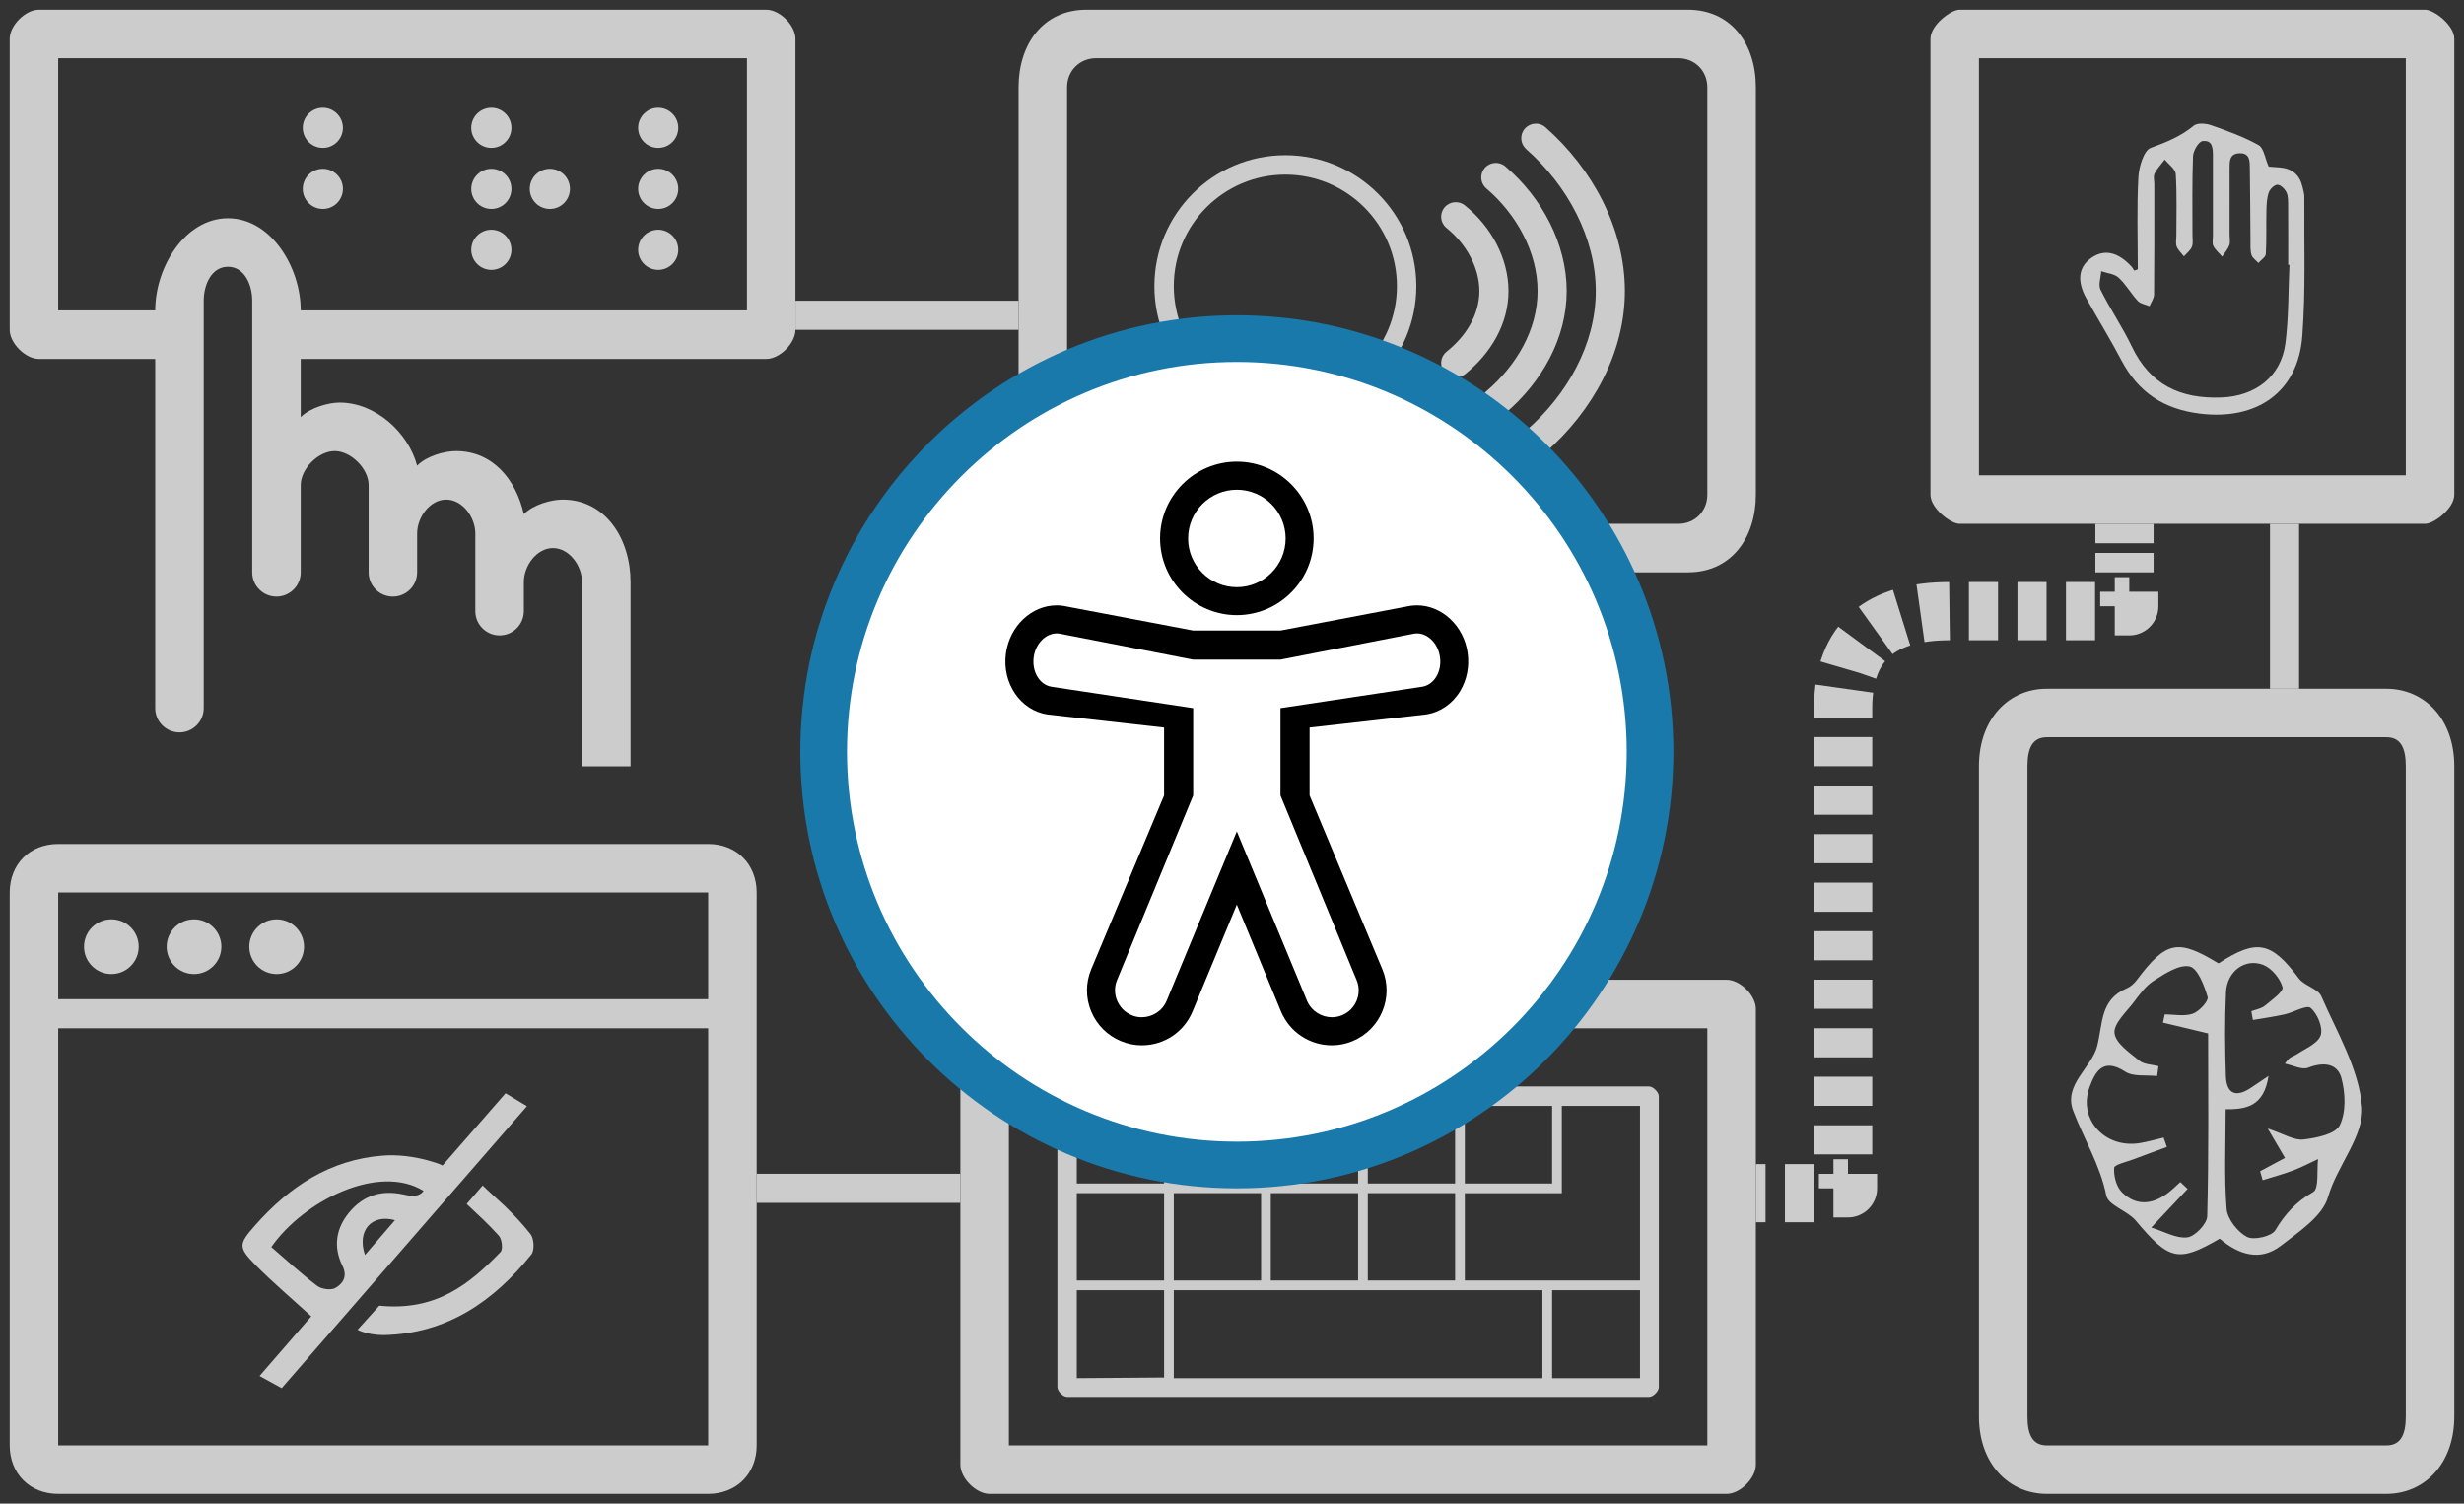<?xml version="1.0" encoding="UTF-8"?><!DOCTYPE svg  PUBLIC "-//W3C//DTD SVG 1.1//EN" "http://www.w3.org/Graphics/SVG/1.1/DTD/svg11.dtd"><svg enable-background="new 0 0 254 155" version="1.1" viewBox="0 0 254 155" xml:space="preserve" xmlns="http://www.w3.org/2000/svg"><rect x="0" y="0" width="254" height="155" fill="#333333" stroke="none"/><path d="m79 1h-75c-1.38 0-3 1.62-3 3v30c0 1.38 1.62 3 3 3h12v36c0 1.38 1.12 2.5 2.5 2.5s2.5-1.121 2.5-2.5v-42c0-1.68 0.82-3.5 2.5-3.5s2.5 1.82 2.5 3.5v28c0 1.38 1.12 2.5 2.5 2.5s2.5-1.121 2.5-2.5v-9c0-1.68 1.82-3.5 3.5-3.5s3.5 1.82 3.5 3.5v9c0 1.38 1.12 2.5 2.5 2.5s2.5-1.12 2.5-2.5v-4c0-1.68 1.319-3.5 3-3.5 1.68 0 3 1.82 3 3.5v8c0 1.38 1.121 2.5 2.5 2.5 1.381 0 2.5-1.121 2.5-2.5v-3c0-1.68 1.32-3.5 3-3.5s3 1.82 3 3.5v19h5v-19c0-4.44-2.561-8.5-7-8.5-1.16 0-3 0.5-4 1.5-0.82-3.569-3.191-6.5-7-6.5-1.181 0-3 0.5-4 1.5-0.92-3.43-4.28-6.5-8-6.5-1.08 0-3 0.5-4 1.5v-6h48c1.38 0 3-1.62 3-3v-30c0-1.39-1.62-3-3-3zm-2 31h-46c0-4.44-3.06-9.5-7.5-9.5s-7.5 5.06-7.5 9.5h-10v-26h71v26z" fill="#CCC"/><path d="m33.28 11.11c-1.15 0-2.07 0.93-2.07 2.07s0.93 2.07 2.07 2.07c1.15 0 2.07-0.93 2.07-2.07s-0.93-2.07-2.07-2.07z" fill="#CCC"/><circle cx="50.649" cy="13.18" r="2.07" fill="#CCC"/><path d="m50.649 17.4c-1.139 0-2.069 0.93-2.069 2.07s0.931 2.07 2.069 2.07c1.15 0 2.07-0.93 2.07-2.07 1e-3 -1.15-0.929-2.07-2.07-2.07z" fill="#CCC"/><path d="m56.681 17.4c-1.15 0-2.07 0.93-2.07 2.07s0.92 2.07 2.07 2.07c1.149 0 2.069-0.93 2.069-2.07 0-1.15-0.931-2.07-2.069-2.07z" fill="#CCC"/><path d="m50.649 23.68c-1.139 0-2.069 0.93-2.069 2.07s0.931 2.07 2.069 2.07c1.15 0 2.07-0.93 2.07-2.07s-0.929-2.07-2.07-2.07z" fill="#CCC"/><circle cx="67.851" cy="13.18" r="2.07" fill="#CCC"/><path d="m67.851 17.4c-1.141 0-2.07 0.93-2.07 2.07s0.93 2.07 2.07 2.07c1.149 0 2.069-0.93 2.069-2.07 0-1.15-0.93-2.07-2.069-2.07z" fill="#CCC"/><path d="m67.851 23.68c-1.141 0-2.07 0.93-2.07 2.07s0.93 2.07 2.07 2.07c1.149 0 2.069-0.93 2.069-2.07s-0.93-2.07-2.069-2.07z" fill="#CCC"/><path d="m33.28 17.4c-1.15 0-2.07 0.93-2.07 2.07s0.93 2.07 2.07 2.07c1.15 0 2.07-0.93 2.07-2.07 0-1.15-0.93-2.07-2.07-2.07z" fill="#CCC"/><path d="m73 87h-67c-2.92 0-5 2.08-5 5v57c0 2.92 2.08 5 5 5h67c2.92 0 5-2.08 5-5v-57c0-2.92-2.08-5-5-5zm0 62h-67v-43h67v43zm0-46h-67v-11h67v11z" fill="#CCC"/><path d="m36.857 137.08 2.244-2.483c5.861 0.591 9.295-2.223 12.5-5.537 0.263-0.271 0.143-1.313-0.171-1.667-1.046-1.18-2.192-2.211-3.323-3.28l1.65-1.909s0.558 0.56 1.283 1.203c1.315 1.17 2.57 2.44 3.652 3.821 0.362 0.462 0.426 1.664 0.083 2.09-3.903 4.852-8.706 8.159-15.199 8.313-1.71 0-2.719-0.551-2.719-0.551zm-10.1 4.764 2.281 1.253 25.281-29.063-2.204-1.333-6.502 7.453s-0.176-0.162-1.455-0.519c-1.507-0.419-3.16-0.627-4.716-0.506-5.426 0.42-9.634 3.208-13.148 7.194-1.703 1.933-1.767 2.246 0.063 4.099 1.755 1.776 3.672 3.395 5.728 5.275l-5.328 6.147zm14.814-18.712c-2.237-0.488-4.089 0.094-5.528 1.792-1.403 1.654-1.722 3.587-0.74 5.566 0.546 1.103 0.031 1.855-0.743 2.287-0.457 0.254-1.422 0.115-1.869-0.226-1.65-1.257-3.18-2.672-4.722-3.998 3.366-4.813 11.087-8.634 15.69-5.79-0.476 0.709-1.449 0.509-2.088 0.369zm-0.855 2.65c-1.042 1.208-1.976 2.292-3.092 3.588-0.854-2.482 0.657-4.254 3.092-3.588z" clip-rule="evenodd" fill="#CCC" fill-rule="evenodd"/><path d="m11.48 100.41c1.56 0 2.82-1.26 2.82-2.82s-1.26-2.82-2.82-2.82-2.82 1.26-2.82 2.82 1.26 2.82 2.82 2.82z" fill="#CCC"/><circle cx="20" cy="97.591" r="2.82" fill="#CCC"/><circle cx="28.52" cy="97.591" r="2.82" fill="#CCC"/><path d="m174 59c4.461 0 7-3.541 7-8v-42c0.01-4.46-2.539-8-7-8h-62c-4.46 0-7 3.54-7 8v42c0 4.459 2.54 8 7 8h62zm2-8c0 1.709-1.299 3-3 3h-60c-1.71 0-3-1.301-3-3v-42c0-1.71 1.3-3 3-3h60c1.711 0 3 1.3 3 3v42z" fill="#CCC"/><path d="m159.31 13.12c-0.619-0.55-1.57-0.48-2.119 0.14-0.551 0.62-0.48 1.57 0.139 2.12 4.23 3.71 7.17 9.121 7.17 14.621s-2.939 10.67-7.17 14.379c-0.619 0.551-0.68 1.49-0.139 2.121 0.299 0.34 0.709 0.51 1.129 0.51 0.35 0 0.701-0.121 0.99-0.371 4.88-4.28 8.189-10.279 8.189-16.64 0-6.379-3.309-12.59-8.189-16.88z" fill="#CCC"/><path d="m155.17 17.15c-0.629-0.54-1.58-0.46-2.119 0.17-0.541 0.63-0.461 1.58 0.17 2.11 3.109 2.65 5.279 6.58 5.279 10.57s-2.17 7.67-5.279 10.33c-0.631 0.54-0.711 1.479-0.17 2.11 0.301 0.35 0.721 0.529 1.141 0.529 0.34 0 0.689-0.119 0.969-0.359 3.781-3.221 6.34-7.74 6.34-12.61s-2.55-9.63-6.331-12.85z" fill="#CCC"/><path d="m151 21.17c-0.648-0.52-1.59-0.41-2.109 0.23-0.52 0.65-0.42 1.59 0.23 2.11 1.98 1.59 3.379 4.03 3.379 6.49s-1.398 4.67-3.379 6.25c-0.65 0.52-0.75 1.459-0.23 2.11 0.301 0.37 0.73 0.561 1.17 0.561 0.33 0 0.66-0.111 0.939-0.33 2.691-2.161 4.5-5.21 4.5-8.59s-1.809-6.681-4.5-8.831z" fill="#CCC"/><circle cx="132.5" cy="29.5" r="12.5" fill="none" stroke="#CCC" stroke-miterlimit="10" stroke-width="2"/><path d="m178 101h-76c-1.379 0-3 1.619-3 3v47c0 1.379 1.621 3 3 3h76c1.379 0 3-1.621 3-3v-47c0-1.381-1.621-3-3-3zm-2 48h-72v-43h72v43z" fill="#CCC"/><path d="m110 144h60c0.41 0 1-0.59 1-1v-30c0-0.41-0.59-1-1-1h-60c-0.41 0-1 0.59-1 1v30c0.01 0.41 0.58 1 1 1zm40-12h-9v-9h9v9zm-10 0h-9v-9h9v9zm-10 0h-9v-9h9v9zm-10 0h-9v-9h9v9zm-9 1h9v9l-9 0.068v-9.068zm10 0h38v9.068h-38v-9.068zm48.06 9.068h-9.06v-9.068h9.06v9.068zm0-10.068h-18.06v-9h10v-9h8.06v18zm-9.06-10h-9v-8h9v8zm-10 0h-9v-8h9v8zm-10 0h-9v-8h9v8zm-10 0h-9v-8h9v8zm-19-8h9v8h-9v-8z" fill="#CCC"/><path d="m250 1h-48c-0.908 0-3 1.593-3 3v47c0 1.405 2.092 3 3 3h48c0.908 0 3-1.595 3-3v-47c0-1.407-2.092-3-3-3zm-2 48h-44v-43h44v43z" fill="#CCC"/><path d="m237.54 20.315c3e-3 -0.356-0.11-0.717-0.193-1.07-0.282-1.208-1.055-1.864-2.286-1.979-0.449-0.042-0.9-0.068-1.195-0.091-0.386-0.872-0.507-1.919-1.044-2.218-1.536-0.855-3.223-1.461-4.892-2.047-0.541-0.189-1.415-0.26-1.783 0.043-1.337 1.103-2.818 1.709-4.434 2.29-0.719 0.257-1.226 1.964-1.282 3.043-0.167 3.149-0.059 6.314-0.059 9.473-0.123 0.046-0.246 0.092-0.368 0.139-0.085-0.131-0.152-0.278-0.255-0.391-1.432-1.568-2.875-1.866-4.224-0.879-1.278 0.935-1.443 2.368-0.438 4.165 1.191 2.128 2.469 4.21 3.606 6.366 1.738 3.293 4.365 5.028 8.107 5.484 5.84 0.711 10.1-2.215 10.533-8.005 0.358-4.754 0.171-9.547 0.207-14.323zm-1.951 15.069c-0.44 3.454-3.105 5.458-6.603 5.59-4.207 0.158-7.345-1.298-9.223-5.238-0.96-2.011-2.235-3.869-3.23-5.865-0.25-0.501 0.03-1.267 0.067-1.911 0.608 0.21 1.36 0.264 1.795 0.664 0.756 0.693 1.271 1.641 1.978 2.397 0.276 0.297 0.796 0.367 1.206 0.541 0.165-0.401 0.468-0.799 0.472-1.202 0.037-3.794 0.023-7.59 0.024-11.386 0-0.363-0.119-0.789 0.027-1.078 0.267-0.525 0.692-0.969 1.052-1.446 0.396 0.499 1.101 0.978 1.133 1.498 0.132 2.124 0.058 4.26 0.061 6.391 0 0.365-0.092 0.767 0.034 1.082 0.15 0.375 0.49 0.675 0.748 1.008 0.282-0.324 0.667-0.606 0.818-0.983 0.146-0.361 0.058-0.82 0.059-1.235 7e-3 -2.703-0.046-5.409 0.059-8.109 0.022-0.556 0.575-1.501 0.977-1.555 1.089-0.143 1.076 0.825 1.075 1.629-3e-3 2.703-1e-3 5.407 0 8.11 1e-3 0.364-0.1 0.784 0.047 1.078 0.205 0.411 0.598 0.728 0.909 1.086 0.253-0.384 0.576-0.742 0.733-1.161 0.119-0.319 0.028-0.719 0.029-1.083 1e-3 -2.236-2e-3 -4.471 2e-3 -6.707 1e-3 -0.787-0.084-1.69 1.063-1.701 1.071-0.01 1.009 0.874 1.021 1.585 0.04 2.442 0.041 4.887 0.065 7.329 5e-3 0.519-0.039 1.062 0.099 1.548 0.093 0.325 0.466 0.57 0.714 0.85 0.269-0.31 0.751-0.606 0.77-0.93 0.087-1.503 0.026-3.014 0.063-4.521 0.014-0.617 0.044-1.265 0.246-1.835 0.122-0.344 0.598-0.789 0.9-0.779 0.327 0.011 0.758 0.444 0.922 0.796 0.186 0.398 0.162 0.91 0.165 1.373 0.015 2.027 7e-3 4.055 7e-3 6.083 0.044 1e-3 0.088 3e-3 0.132 5e-3 -0.125 2.698-0.075 5.415-0.416 8.082z" clip-rule="evenodd" fill="#CCC" fill-rule="evenodd"/><path d="m253 79c0-4.989-3.156-8-7-8h-35c-3.845-0.011-7 3.011-7 8v67c0 4.99 3.155 8 7 8h35c3.844 0 7-3.01 7-8v-67zm-7-3c1.474 0 2 1.097 2 3v67c0 1.913-0.535 3-2 3h-35c-1.474 0-2-1.099-2-3v-67c0-1.914 0.534-3 2-3h35z" fill="#CCC"/><path d="m243.48 114.04c-0.333-3.878-2.572-7.623-4.188-11.338-0.346-0.796-1.744-1.072-2.32-1.841-2.836-3.798-4.323-4.119-8.278-1.549-4.208-2.565-5.398-2.316-8.421 1.709-0.265 0.352-0.637 0.695-1.034 0.862-2.763 1.16-2.456 3.598-3.055 5.963-0.56 2.214-3.49 3.957-2.474 6.655 1.101 2.916 2.778 5.574 3.416 8.742 0.204 1.019 2.182 1.566 3.041 2.589 3.438 4.094 4.367 4.348 8.647 1.859 1.94 1.634 4.153 2.399 6.328 0.714 1.848-1.433 4.269-3.024 4.841-5.006 0.953-3.302 3.758-6.295 3.497-9.359zm-15.951 11.338c-0.02 0.786-1.256 2.079-2.049 2.179-1.132 0.141-2.376-0.604-3.719-1.015 1.665-1.77 2.706-2.878 3.747-3.982-0.251-0.236-0.5-0.473-0.751-0.709-0.423 0.379-0.822 0.786-1.272 1.127-1.605 1.215-3.31 1.371-4.763-0.09-0.566-0.568-0.842-1.67-0.786-2.498 0.023-0.336 1.273-0.608 1.977-0.878 1.148-0.438 2.307-0.853 3.461-1.276-0.112-0.322-0.228-0.644-0.341-0.964-0.814 0.19-1.622 0.425-2.446 0.562-3.611 0.593-6.399-2.469-5.184-5.774 0.617-1.678 1.439-3.034 3.675-1.586 0.841 0.544 2.179 0.324 3.29 0.451 0.044-0.341 0.089-0.681 0.134-1.021-0.664-0.172-1.478-0.162-1.958-0.557-1.01-0.827-2.454-1.797-2.572-2.84-0.112-0.979 1.201-2.165 1.979-3.192 0.61-0.808 1.243-1.697 2.075-2.22 1.136-0.716 2.579-1.685 3.679-1.469 0.83 0.162 1.52 1.96 1.865 3.147 0.121 0.418-0.859 1.488-1.526 1.723-0.865 0.305-1.92 0.075-2.895 0.075-0.06 0.283-0.12 0.565-0.18 0.848 1.419 0.34 2.841 0.68 4.654 1.113 1e-3 6.081 0.075 12.467-0.094 18.846zm13.66-9.371c-0.449 0.91-2.417 1.308-3.758 1.46-0.951 0.109-1.992-0.576-3.664-1.128 0.807 1.372 1.235 2.1 1.777 3.024-0.894 0.479-1.729 0.927-2.561 1.373 0.086 0.31 0.173 0.617 0.261 0.926 1.053-0.331 2.122-0.62 3.156-1.009 0.874-0.328 1.705-0.774 2.555-1.167-0.142 1.174 0.112 3.04-0.501 3.392-1.74 0.998-2.893 2.239-3.902 3.937-0.378 0.639-2.228 1.063-2.93 0.688-0.968-0.514-2.01-1.836-2.092-2.884-0.264-3.328-0.098-6.691-0.098-10.27 2.007 7e-3 3.936-0.217 4.416-3.432-0.997 0.671-1.406 0.945-1.815 1.22-1.519 1.022-2.514 0.647-2.578-1.195-0.101-2.882-0.123-5.776 0.011-8.656 0.101-2.16 1.969-3.555 3.844-2.816 0.868 0.341 1.734 1.395 1.985 2.295 0.121 0.444-1.118 1.329-1.826 1.911-0.368 0.303-0.921 0.382-1.391 0.562 0.054 0.302 0.105 0.605 0.158 0.907 1.086-0.188 2.182-0.338 3.259-0.576 0.941-0.208 2.28-1.014 2.696-0.666 0.7 0.586 1.302 2.052 1.03 2.831-0.297 0.853-1.61 1.373-2.518 1.979-0.277 0.183-0.68 0.174-1.166 0.933 0.808 0.163 1.75 0.67 2.397 0.418 1.566-0.611 3.016-0.461 3.428 1.065 0.416 1.538 0.493 3.526-0.173 4.878z" clip-rule="evenodd" fill="#CCC" fill-rule="evenodd"/><g fill="none" stroke="#CCC" stroke-linejoin="round" stroke-width="6"><line x1="181" x2="182" y1="123" y2="123"/><line x1="184" x2="188" y1="123" y2="123" stroke-dasharray="3,2"/><path d="m189 122.5h1.5v-1.496"/><path d="m190 119v-46c0-7 4-10 11-10h16" stroke-dasharray="3.001,2.001"/><path d="m218 62.5h1.496v-1.5"/><line x1="219" x2="219" y1="59" y2="56" stroke-dasharray="2,2"/><line x1="219" x2="219" y1="56" y2="54"/></g><rect x="82" y="31" width="23" height="3" fill="#CCC"/><rect x="78" y="121" width="21" height="3" fill="#CCC"/><rect x="234" y="54" width="3" height="17" fill="#CCC"/><circle cx="127.5" cy="77.494" r="41.663" fill="#fff"/><path d="m127.5 32.5c-24.813 0-45 20.187-45 45s20.187 45 45 45c24.816 0 45-20.188 45-45 0-24.813-20.184-45-45-45zm0 85.188c-22.159 0-40.188-18.028-40.188-40.188s18.028-40.188 40.188-40.188c22.162 0 40.188 18.028 40.188 40.188 0 22.159-18.026 40.188-40.188 40.188z" fill="#1979AA"/><path d="m127.5 63.412c4.354 0 7.914-3.552 7.914-7.911 0-4.365-3.56-7.913-7.914-7.913-4.361 0-7.914 3.548-7.914 7.913 0 4.359 3.553 7.911 7.914 7.911zm0-12.928c2.77 0 5.029 2.252 5.029 5.025s-2.26 5.022-5.029 5.022c-2.773 0-5.026-2.249-5.026-5.022s2.253-5.025 5.026-5.025z"/><path d="m146.06 62.404c-0.229 0-0.441 0.021-0.673 0.049l-13.389 2.547h-9l-13.407-2.546c-0.22-0.028-0.44-0.049-0.659-0.049-2.594 0-4.842 2.12-5.236 4.93-0.434 3.091 1.509 5.928 4.328 6.322l11.974 1.343v7l-7.516 17.93c-0.576 1.396-0.576 2.935 0 4.328 0.58 1.396 1.667 2.487 3.061 3.063 0.692 0.288 1.416 0.435 2.156 0.435 2.303 0 4.36-1.369 5.238-3.498l4.561-11.004 4.549 11.004c0.879 2.121 2.943 3.498 5.245 3.498 0.731 0 1.473-0.147 2.148-0.435 2.879-1.191 4.26-4.517 3.063-7.391l-7.505-17.93v-7l11.969-1.348c1.448-0.206 2.735-1.069 3.537-2.388 0.702-1.146 0.979-2.551 0.789-3.938-0.382-2.793-2.638-4.922-5.233-4.922zm0.505 8.395-14.567 2.201v9l7.848 19.033c0.593 1.406-0.088 3.043-1.494 3.619-0.35 0.147-0.701 0.213-1.053 0.213-1.086 0-2.127-0.644-2.572-1.712l-7.229-17.445-7.229 17.445c-0.44 1.068-1.483 1.712-2.57 1.712-0.357 0-0.715-0.066-1.047-0.213-1.406-0.588-2.084-2.213-1.504-3.619l7.85-19.033v-9l-14.566-2.201c-1.246-0.174-2.082-1.547-1.872-3.062 0.194-1.405 1.243-2.443 2.38-2.443 0.086 0 0.172 0.01 0.258 0.019l13.8 2.687h9l13.803-2.687c0.086-8e-3 0.172-0.019 0.259-0.019 1.147 0 2.182 1.038 2.378 2.443 0.217 1.514-0.627 2.888-1.873 3.062z"/></svg>